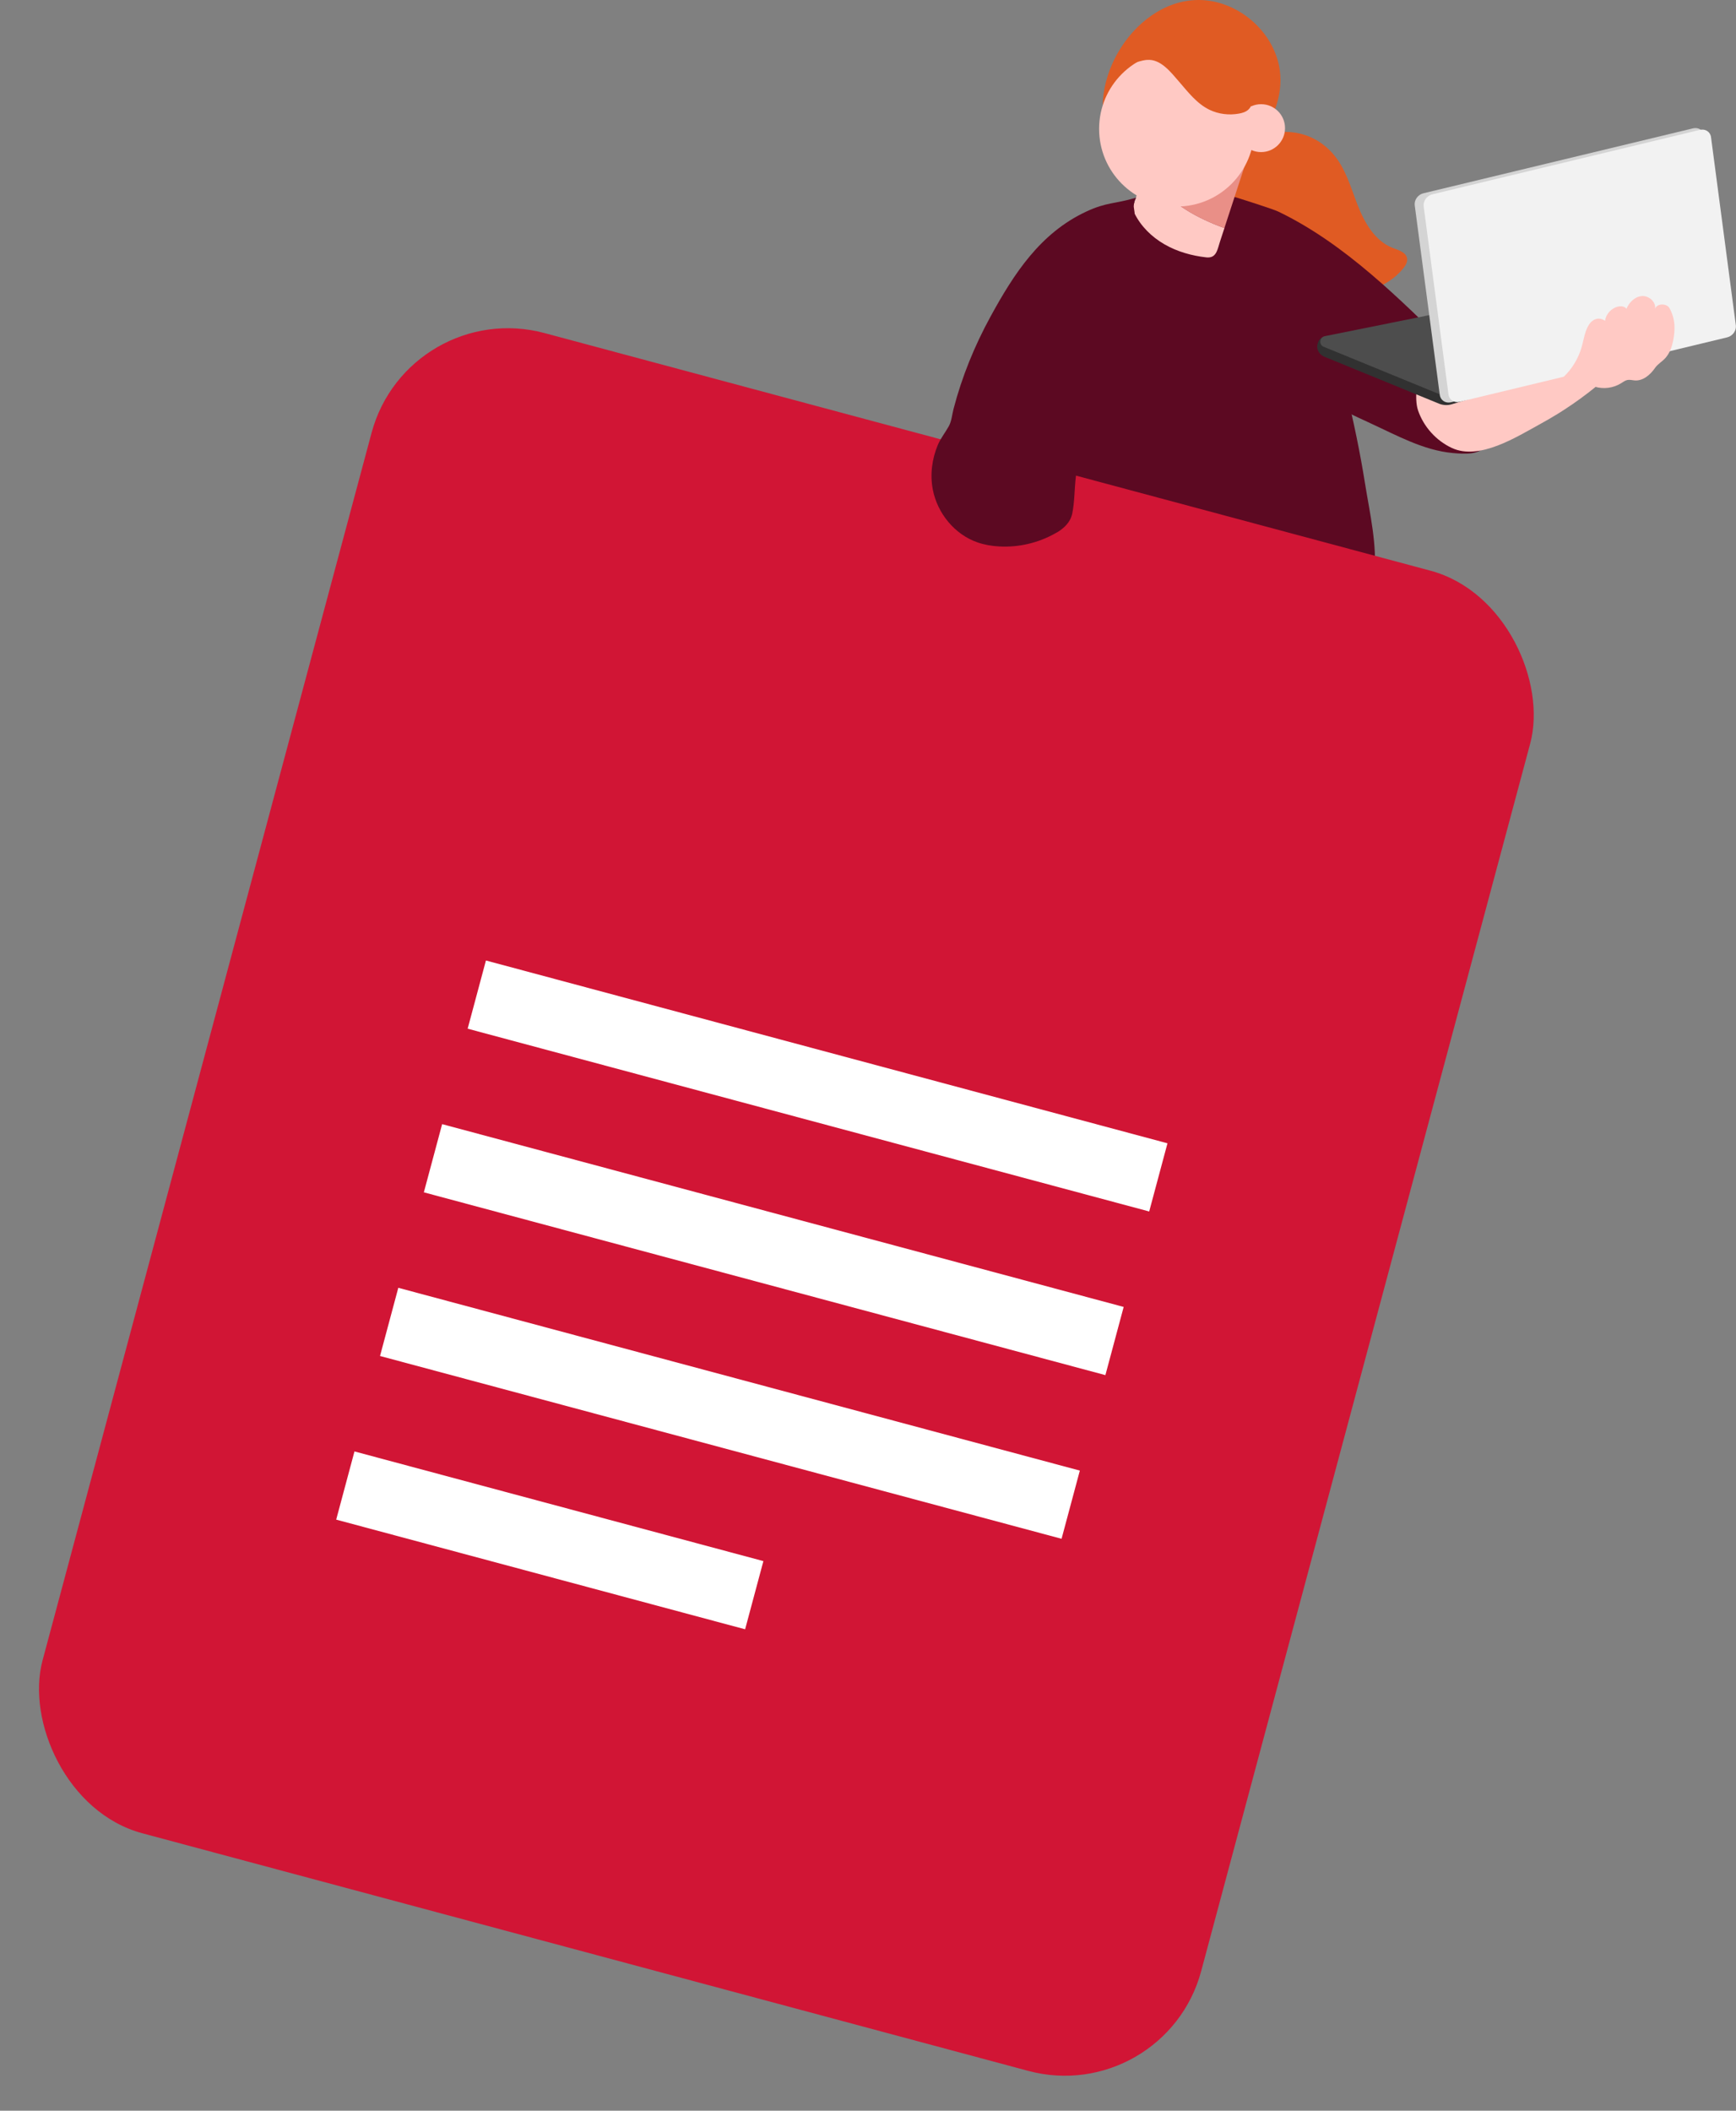 <svg width="246" height="299" viewBox="0 0 246 299" fill="none" xmlns="http://www.w3.org/2000/svg">
<rect x="0" y="0" width="246" height="299" fill="#808080" stroke="none"/>
<path d="M188.852 21.748C190.657 23.77 191.39 26.496 192.371 29.02C193.352 31.544 194.834 34.15 197.364 35.124C198.188 35.438 199.251 35.738 199.393 36.614C199.475 37.124 199.176 37.603 198.854 38.007C196.511 40.921 192.476 41.879 188.74 41.962C186.008 42.022 183.268 41.7 180.633 41.011C178.566 40.471 176.538 39.685 174.853 38.374C171.904 36.075 170.302 32.158 170.796 28.451C171.866 20.348 182.826 15 188.86 21.748H188.852Z" fill="#E05B23"/>
<path d="M194.138 59.927C189.729 57.92 185.424 55.666 181.134 53.419C175.647 50.551 170.167 47.682 164.68 44.814C164.545 44.747 164.403 44.664 164.335 44.529C164.268 44.395 164.283 44.237 164.298 44.095C165.039 37.924 166.08 31.813 165.84 25.574C165.818 24.937 179.914 29.378 181.119 29.963C190.582 34.501 198.472 42.462 205.891 49.742C207.957 51.772 210.256 53.449 211.109 56.385C211.686 58.355 211.753 61.23 210.6 63.043C209.672 64.496 207.471 64.323 205.861 64.174C201.684 63.792 197.881 61.642 194.13 59.927H194.138Z" fill="#5C0922"/>
<path d="M220.496 58.768C219.784 59.202 219.066 59.621 218.34 60.018C214.911 61.898 209.626 65.268 205.733 63.456C203.509 62.422 201.735 60.453 200.942 58.131C200.38 56.483 200.724 52.986 202.079 51.773C203.756 50.267 207.507 50.102 209.626 49.825C214.155 49.234 218.706 48.852 223.265 48.687C225.354 48.612 227.682 48.664 229.187 50.11C229.524 50.432 229.823 50.889 229.719 51.353C229.644 51.653 229.419 51.877 229.195 52.095C226.544 54.618 223.617 56.865 220.496 58.775V58.768Z" fill="#FFC9C4"/>
<path d="M171.649 81.908C161.168 81.878 150.68 81.751 140.199 81.519C141.412 70.12 142.932 57.298 147.805 46.117C150.006 41.069 153.038 36.298 156.938 32.112C159.02 29.873 161.385 27.776 164.14 26.727C166.977 25.641 170.309 25.873 173.064 27.072C175.444 28.105 177.413 29.738 179.128 31.52C185.536 38.163 188.575 46.776 190.716 55.269C191.817 59.65 192.722 64.069 193.434 68.51C194.1 72.689 195.215 77.355 194.721 81.571C190.372 82.477 185.124 81.931 180.662 81.938C177.66 81.938 174.658 81.923 171.656 81.916L171.649 81.908Z" fill="#5C0922"/>
<path d="M187.585 50.498L203.904 57.178C204.481 57.411 205.117 57.448 205.716 57.268L225.906 51.232C226.648 51.007 226.663 49.966 225.929 49.719L210.388 44.536C210.26 44.492 210.118 44.484 209.983 44.514L187.382 47.824C187.001 47.899 186.656 48.513 186.656 49.12C186.656 49.824 187.225 50.348 187.592 50.498H187.585Z" fill="#313131"/>
<path d="M187.584 49.127L204.533 56.069C204.697 56.137 204.884 56.144 205.057 56.092L225.898 49.861C226.639 49.636 226.654 48.595 225.921 48.348L210.379 43.165C210.252 43.12 210.11 43.113 209.975 43.143L187.726 47.622C186.955 47.779 186.858 48.835 187.584 49.134V49.127Z" fill="#4D4D4D"/>
<path d="M243.821 47.787L205.619 56.984C204.841 57.171 204.129 56.707 204.025 55.951L200.476 29.087C200.379 28.33 200.925 27.566 201.704 27.379L239.906 18.182C240.684 17.995 241.396 18.459 241.5 19.216L245.049 46.08C245.146 46.836 244.6 47.6 243.821 47.787Z" fill="#D4D4D4"/>
<path d="M244.757 47.787L206.84 56.917C206.069 57.104 205.358 56.647 205.26 55.891L201.742 29.229C201.644 28.48 202.191 27.716 202.962 27.529L240.88 18.399C241.651 18.212 242.362 18.669 242.459 19.425L245.978 46.087C246.075 46.836 245.529 47.6 244.757 47.787Z" fill="#F2F2F2"/>
<path d="M224.74 46.875C224.814 46.658 224.912 46.441 225.017 46.238C225.511 45.295 226.454 44.763 227.442 45.445C227.569 44.486 228.34 43.64 229.291 43.43C229.718 43.34 230.219 43.392 230.481 43.737C230.863 42.808 231.702 41.992 232.705 41.94C233.708 41.887 234.734 42.831 234.517 43.812C234.711 42.928 236.193 42.958 236.568 43.64C236.965 44.351 237.204 45.153 237.271 45.961C237.331 46.733 237.242 47.504 237.092 48.261C236.912 49.152 236.62 49.998 236.014 50.695C235.55 51.226 234.928 51.541 234.517 52.133C233.85 53.091 232.832 53.975 231.664 53.892C231.32 53.87 230.968 53.765 230.631 53.825C230.294 53.885 230.01 54.11 229.718 54.289C228.617 54.978 227.218 55.158 225.982 54.776C225.728 54.694 225.481 54.596 225.211 54.551C224.68 54.469 224.141 54.626 223.602 54.626C223.444 54.626 221.086 53.848 221.543 53.421C222.756 52.275 223.654 50.799 224.118 49.197C224.343 48.425 224.47 47.617 224.74 46.86V46.875Z" fill="#FFC9C4"/>
<path d="M163.566 25.712C163.102 25.112 162.69 24.476 162.308 23.824C161.74 25.539 161.186 27.262 160.654 28.992C160.594 29.186 160.534 29.381 160.549 29.584C160.564 29.786 160.647 29.98 160.736 30.168C161.65 32.047 163.199 33.568 165.011 34.609C166.815 35.65 168.866 36.227 170.94 36.459C171.075 36.474 171.202 36.474 171.314 36.466C172.4 36.384 172.542 35.26 172.864 34.272C173.081 33.613 173.291 32.961 173.508 32.302C169.66 30.909 166.037 28.902 163.566 25.704V25.712Z" fill="#FFC9C4"/>
<path d="M176.839 22.086C176.764 22.311 173.777 22.258 173.426 22.273C172.258 22.311 171.09 22.326 169.922 22.333C167.564 22.341 165.288 22.153 162.967 21.816C162.743 22.483 162.526 23.157 162.301 23.831C162.683 24.483 163.095 25.119 163.559 25.718C166.029 28.924 169.652 30.923 173.5 32.316C173.732 31.605 173.965 30.893 174.197 30.182C175.08 27.486 175.956 24.79 176.839 22.093V22.086Z" fill="#E98F87"/>
<path d="M156.513 17.696C157.089 20.437 158.729 23.358 161.296 24.676C162.816 25.455 164.179 25.193 165.796 25.328C167.211 25.44 168.184 25.927 169.636 25.56C176.471 23.83 183.104 15.876 181.083 8.619C180.042 4.889 177.003 1.826 173.334 0.583C163.557 -2.72 154.604 8.694 156.513 17.696Z" fill="#E05B23"/>
<path d="M166.747 29.259C172.821 29.259 177.744 24.334 177.744 18.258C177.744 12.181 172.821 7.256 166.747 7.256C160.674 7.256 155.75 12.181 155.75 18.258C155.75 24.334 160.674 29.259 166.747 29.259Z" fill="#FFC9C4"/>
<path d="M178.704 21.545C180.577 21.545 182.095 20.026 182.095 18.152C182.095 16.279 180.577 14.76 178.704 14.76C176.831 14.76 175.312 16.279 175.312 18.152C175.312 20.026 176.831 21.545 178.704 21.545Z" fill="#FFC9C4"/>
<path d="M162.518 8.491C164.456 8.303 165.924 10.243 167.084 11.576C168.364 13.052 169.6 14.684 171.396 15.553C172.684 16.175 174.174 16.347 175.573 16.092C176.045 16.01 176.532 15.86 176.891 15.538C177.408 15.066 177.557 14.317 177.595 13.613C177.73 11.224 176.861 7.247 174.428 6.154C172.863 5.45 170.91 4.956 169.188 4.986C167.219 5.023 165.078 5.113 163.281 5.989C161.949 6.641 160.796 7.734 160.234 9.105C160.975 8.835 161.746 8.558 162.525 8.483L162.518 8.491Z" fill="#E05B23"/>
<rect width="169.96" height="219.996" rx="20" transform="matrix(0.966 0.259 -0.259 0.966 57.832 42)" fill="#D11535"/>
<rect width="99.977" height="10" transform="matrix(0.966 0.259 -0.259 0.966 68.859 136.061)" fill="white"/>
<rect width="99.977" height="10" transform="matrix(0.966 0.259 -0.259 0.966 62.652 159.242)" fill="white"/>
<rect width="99.977" height="10" transform="matrix(0.966 0.259 -0.259 0.966 56.441 182.426)" fill="white"/>
<rect width="59.986" height="10" transform="matrix(0.966 0.259 -0.259 0.966 50.23 205.605)" fill="white"/>
<path d="M149.722 75.438C149.655 75.483 149.58 75.521 149.513 75.566C147.117 76.914 144.325 77.565 141.577 77.408C140.537 77.348 139.496 77.176 138.508 76.831C135.274 75.708 132.826 72.705 132.182 69.342C131.778 67.237 132.062 65.036 132.878 63.066C133.29 62.077 133.941 61.298 134.45 60.377C134.855 59.636 134.907 58.752 135.124 57.921C136.307 53.375 138.096 48.986 140.35 44.867C143.696 38.741 147.417 33.019 153.9 29.986C156.842 28.608 157.886 28.929 161 28C160.124 29.558 161.304 29.851 160.458 31.431C158.511 35.064 157.957 39.962 156.984 43.961C155.921 48.335 154.94 52.723 154.102 57.15C153.45 60.594 152.882 64.055 152.455 67.537C152.245 69.237 152.29 71.087 151.938 72.765C151.676 73.993 150.785 74.824 149.722 75.461V75.438Z" fill="#5C0922"/>
</svg>
